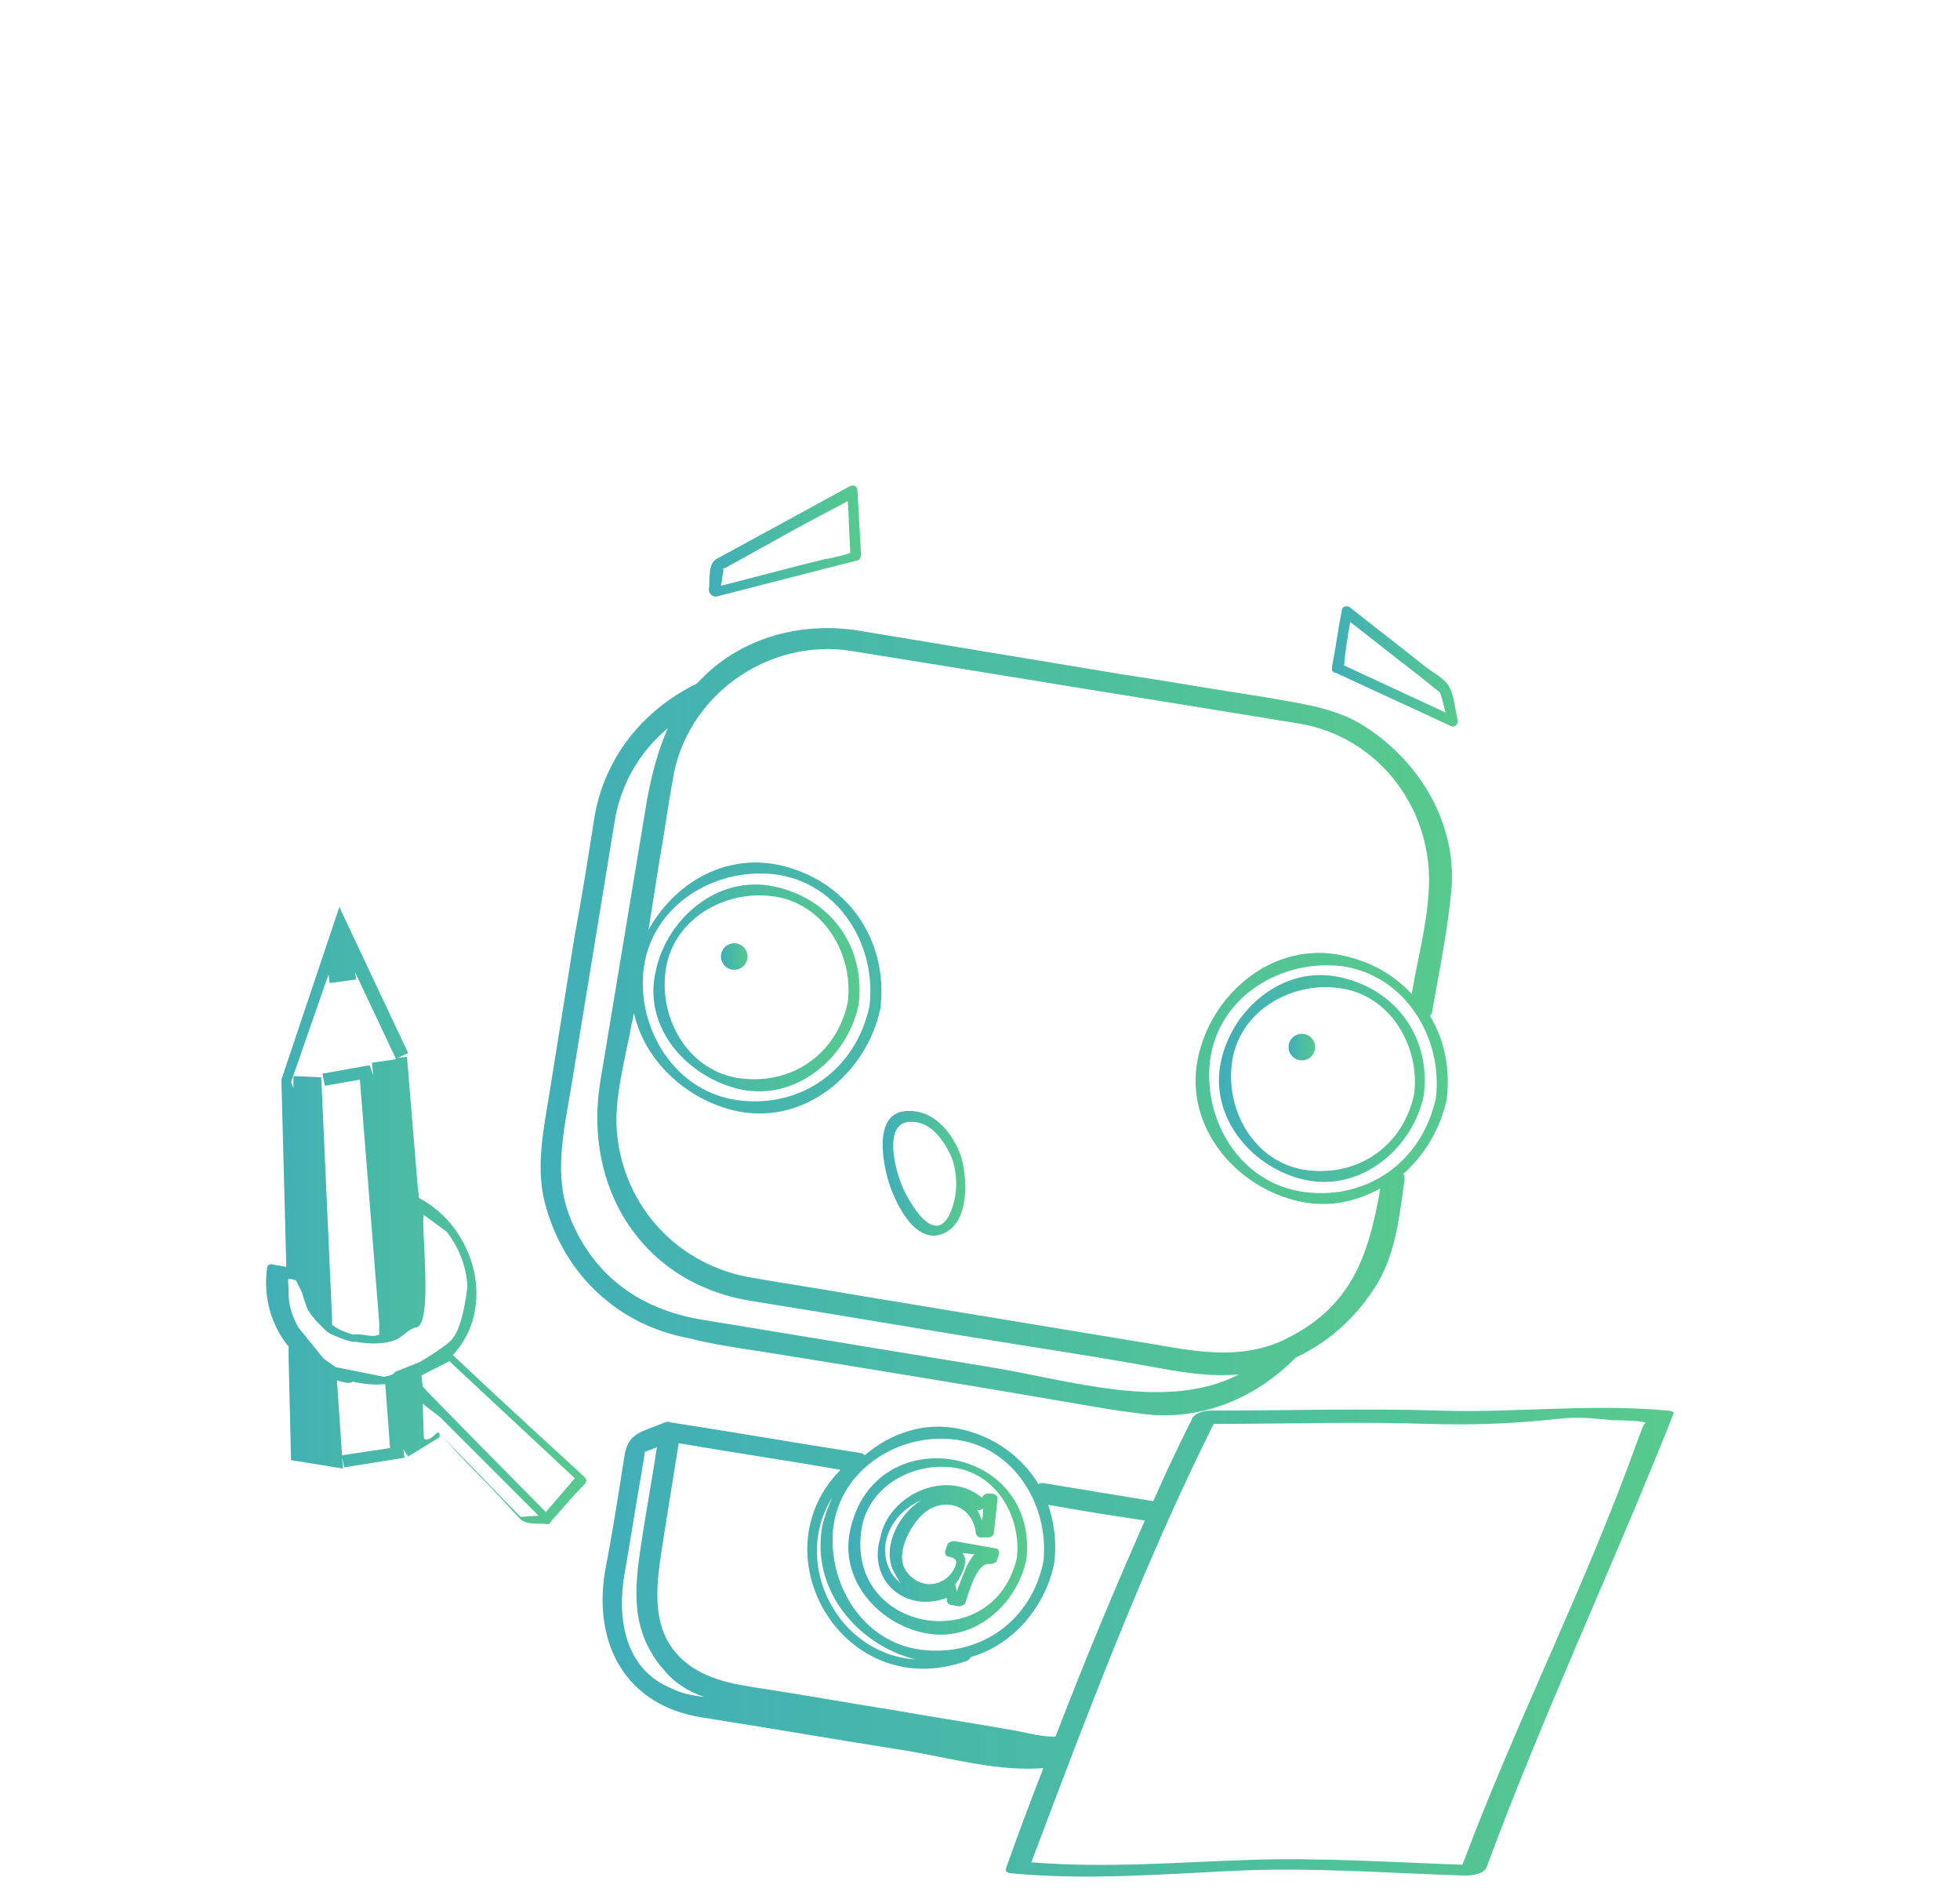 <?xml version="1.0" encoding="utf-8"?>
<!-- Generator: Adobe Illustrator 21.0.0, SVG Export Plug-In . SVG Version: 6.00 Build 0)  -->
<svg version="1.1" id="Слой_1" xmlns="http://www.w3.org/2000/svg" xmlns:xlink="http://www.w3.org/1999/xlink" x="0px" y="0px"
	 viewBox="0 0 162.3 156.3" style="enable-background:new 0 0 162.3 156.3;" xml:space="preserve">
<style type="text/css">
	.st0{fill:url(#SVGID_1_);}
	.st1{fill:url(#SVGID_2_);}
	.st2{fill:url(#SVGID_3_);}
	.st3{fill:url(#SVGID_4_);}
	.st4{fill:url(#SVGID_5_);}
	.st5{fill:url(#SVGID_6_);}
	.st6{fill:url(#SVGID_7_);}
	.st7{fill:url(#SVGID_8_);}
	.st8{fill:url(#SVGID_9_);}
	.st9{fill:url(#SVGID_10_);}
	.st10{fill:url(#SVGID_11_);}
	.st11{fill:url(#SVGID_12_);}
</style>
<g>
	
		<linearGradient id="SVGID_1_" gradientUnits="userSpaceOnUse" x1="44.797" y1="279.885" x2="120.264" y2="279.885" gradientTransform="matrix(1 0 0 1 0 -195.333)">
		<stop  offset="0" style="stop-color:#41AFB7"/>
		<stop  offset="1" style="stop-color:#57CA8D"/>
	</linearGradient>
	<path class="st0" d="M63,111.9c8.7,1.4,17.3,2.8,26,4.3c1.7,0.3,3.4,0.6,5.1,0.8c4.9,0.8,9.6-1,13.1-4.5l0.1-0.1
		c2.8-1.3,5.1-3.4,6.8-6.2c1.5-2.6,1.8-5.6,2.2-8.5c0-0.2,0-0.4-0.1-0.5c1.8-1.6,3.1-3.8,3.6-6.2c0.3-2.6-0.2-4.9-1.4-6.9
		c0.1-0.1,0.2-0.2,0.2-0.4c0.6-3.4,1.3-6.8,1.6-10.2c0.4-5.6-2.9-10.8-7.6-13.6c-2.4-1.4-5.3-1.7-8-2.2c-4-0.6-7.9-1.3-11.9-1.9
		c-7.2-1.2-14.5-2.4-21.7-3.6c-4.5-0.7-9.2,0.5-12.5,3.6c-0.3,0.3-0.5,0.5-0.8,0.8c-4.5,2.2-7.7,6.2-8.5,11.2
		c-0.5,3.2-1,6.4-1.6,9.6c-0.7,4.4-1.4,8.7-2.1,13.1c-0.5,3.1-1.2,6.3-0.3,9.4c1.6,5.7,6,9.8,11.8,10.9C59,111.3,61,111.6,63,111.9z
		 M118.9,90.9c-1.1,5.2-5.6,8.5-10.9,7.8c-5.3-0.7-8.4-5.9-7.8-10.9c0.7-5.3,5.9-8.4,10.9-7.8C116.3,80.7,119.5,85.9,118.9,90.9z
		 M70.5,53.9c6.2,1,12.4,2,18.5,3c6.2,1,12.4,2,18.5,3c6.8,1.1,11.3,7.3,10.8,14c-0.2,3-0.9,5.4-1.4,8.4c-1.5-1.6-3.4-2.7-5.8-3.2
		c-5.7-1.2-10.8,3.2-11.9,8.5c-1.2,5.7,3.2,10.8,8.5,11.9c2.4,0.5,4.6,0,6.6-1.1c-1,5.7-2.4,9.9-8.1,12.6c-3.3,1.5-6.7,1-10.1,0.4
		c-8.5-1.4-16.9-2.8-25.4-4.2c-2.8-0.5-5.6-0.9-8.4-1.4c-6.1-1-10.6-5.8-11.2-11.9c-0.3-2.9,0.7-6.3,1.2-9.1
		c0.1-0.3,0.1-0.6,0.2-0.9c0.9,4,4.4,7.2,8.5,8.1c5.7,1.2,10.8-3.2,11.9-8.5c0.7-5.7-2.8-10.7-8.5-11.9c-4.5-0.9-8.6,1.6-10.7,5.4
		c0.3-1.9,0.6-3.8,0.9-5.7c0.4-2.2,0.7-4.5,1.1-6.7C56.8,57.6,63.6,52.8,70.5,53.9z M53.3,80.2c0.7-5.3,5.9-8.4,10.9-7.8
		c5.3,0.7,8.4,5.9,7.8,10.9c-1.1,5.2-5.6,8.5-10.9,7.8C55.9,90.4,52.7,85.2,53.3,80.2z M47.2,100.8c-1.4-3.5-0.5-7.2,0.1-10.8
		c1.2-7.3,2.4-14.7,3.6-22c0.5-3.1,2.1-5.8,4.4-7.7c-0.8,1.8-1.3,3.7-1.7,5.8c-1.3,7.8-2.6,15.7-3.9,23.5
		c-1.4,8.7,3.4,16.6,12.4,18.1c7.5,1.2,15,2.5,22.6,3.7c3.8,0.6,7.6,1.2,11.4,1.9c2.2,0.4,4.3,0.7,6.5,0.5c-6,3.1-13.9,0.5-20.6-0.6
		c-7.9-1.3-15.8-2.6-23.7-3.9C53.2,108.5,49.2,105.8,47.2,100.8z"/>
	
		<linearGradient id="SVGID_2_" gradientUnits="userSpaceOnUse" x1="54.136" y1="277.088" x2="71.21" y2="277.088" gradientTransform="matrix(1 0 0 1 0 -195.333)">
		<stop  offset="0" style="stop-color:#41AFB7"/>
		<stop  offset="1" style="stop-color:#57CA8D"/>
	</linearGradient>
	<path class="st1" d="M61.3,90.2c4.7,1,8.9-2.7,9.8-7c0.6-4.8-2.3-8.8-7-9.8s-8.9,2.7-9.8,7C53.2,85.1,56.9,89.2,61.3,90.2z
		 M55.1,80.5c0.5-4.3,4.8-6.8,8.8-6.3c4.3,0.5,6.8,4.8,6.3,8.8c-0.9,4.2-4.5,6.8-8.8,6.3S54.6,84.5,55.1,80.5z"/>
	
		<linearGradient id="SVGID_3_" gradientUnits="userSpaceOnUse" x1="101.02" y1="284.588" x2="118.1" y2="284.588" gradientTransform="matrix(1 0 0 1 0 -195.333)">
		<stop  offset="0" style="stop-color:#41AFB7"/>
		<stop  offset="1" style="stop-color:#57CA8D"/>
	</linearGradient>
	<path class="st2" d="M110.9,80.9c-4.7-1-8.9,2.7-9.8,7c-1,4.7,2.7,8.9,7,9.8c4.7,1,8.9-2.7,9.8-7C118.5,85.9,115.6,81.9,110.9,80.9
		z M117.1,90.6c-0.9,4.2-4.5,6.8-8.8,6.3s-6.8-4.8-6.3-8.8c0.5-4.3,4.8-6.8,8.8-6.3C115.1,82.3,117.6,86.6,117.1,90.6z"/>
	
		<linearGradient id="SVGID_4_" gradientUnits="userSpaceOnUse" x1="58.824" y1="240.088" x2="71.404" y2="240.088" gradientTransform="matrix(1 0 0 1 0 -195.333)">
		<stop  offset="0" style="stop-color:#41AFB7"/>
		<stop  offset="1" style="stop-color:#57CA8D"/>
	</linearGradient>
	<path class="st3" d="M59.3,49.4L59.3,49.4c3.9-1,7.8-2,11.7-3c0.2,0,0.3-0.3,0.3-0.5c-0.1-1.8-0.2-3.5-0.3-5.3
		c0-0.4-0.4-0.5-0.7-0.3c-2.6,1.4-5.1,2.8-7.7,4.2c-1.1,0.6-2.2,1.2-3.3,1.8c-0.7,0.4-0.5,1.8-0.6,2.5v0.1
		C58.8,49.3,59.1,49.4,59.3,49.4z M59.8,47.1c0,0,0.1,0,0.3-0.1c1.3-0.7,2.5-1.4,3.8-2.1c2.1-1.2,4.2-2.3,6.3-3.4
		c0.1,1.3,0.1,2.6,0.2,4c0,0.1,0,0.2,0,0.3l0,0c-0.7,0.2-1.4,0.4-2.1,0.5c-2.9,0.7-5.8,1.5-8.6,2.2c0.1-0.4,0.1-0.8,0.2-1.2
		C59.9,47.1,59.9,47.1,59.8,47.1z"/>
	
		<linearGradient id="SVGID_5_" gradientUnits="userSpaceOnUse" x1="110.331" y1="250.465" x2="120.699" y2="250.465" gradientTransform="matrix(1 0 0 1 0 -195.333)">
		<stop  offset="0" style="stop-color:#41AFB7"/>
		<stop  offset="1" style="stop-color:#57CA8D"/>
	</linearGradient>
	<path class="st4" d="M110.3,55.5c0,0,0,0.1,0.1,0.1c0,0.1,0.1,0.1,0.2,0.1c3.2,1.5,6.3,2.9,9.5,4.4c0.4,0.2,0.7-0.2,0.6-0.5
		c-0.2-0.8-0.3-2.2-0.8-2.9c-0.4-0.6-1.4-1.1-2-1.6c-2-1.6-4.1-3.2-6.1-4.8c-0.3-0.2-0.7-0.1-0.7,0.3c-0.3,1.5-0.5,3.1-0.8,4.6
		C110.3,55.3,110.3,55.4,110.3,55.5C110.3,55.4,110.3,55.4,110.3,55.5z M111.8,51.5c1.7,1.3,3.3,2.6,5,3.9c0.8,0.6,1.6,1.3,2.4,1.9
		c0.1,0.1,0.3,0.9,0.5,1.7c-2.8-1.3-5.6-2.6-8.4-3.9C111.4,53.9,111.6,52.7,111.8,51.5z"/>
	
		<linearGradient id="SVGID_6_" gradientUnits="userSpaceOnUse" x1="59.753" y1="274.488" x2="62.048" y2="274.488" gradientTransform="matrix(1 0 0 1 0 -195.333)">
		<stop  offset="0" style="stop-color:#41AFB7"/>
		<stop  offset="1" style="stop-color:#57CA8D"/>
	</linearGradient>
	<circle class="st5" cx="60.8" cy="79.2" r="1.1"/>
	
		<linearGradient id="SVGID_7_" gradientUnits="userSpaceOnUse" x1="106.742" y1="281.988" x2="109.037" y2="281.988" gradientTransform="matrix(1 0 0 1 0 -195.333)">
		<stop  offset="0" style="stop-color:#41AFB7"/>
		<stop  offset="1" style="stop-color:#57CA8D"/>
	</linearGradient>
	<circle class="st6" cx="107.8" cy="86.7" r="1.1"/>
	
		<linearGradient id="SVGID_8_" gradientUnits="userSpaceOnUse" x1="70.304" y1="323.337" x2="85.109" y2="323.337" gradientTransform="matrix(1 0 0 1 0 -195.333)">
		<stop  offset="0" style="stop-color:#41AFB7"/>
		<stop  offset="1" style="stop-color:#57CA8D"/>
	</linearGradient>
	<path class="st7" d="M76.5,135.2c4.1,0.9,7.7-2.3,8.5-6.1c1-9.5-12.6-11.7-14.6-2.4C69.5,130.8,72.7,134.4,76.5,135.2z M71.3,126.9
		c0.4-3.7,4.1-5.8,7.5-5.4c3.7,0.4,5.8,4.1,5.4,7.5C82.3,137.2,70.3,135.2,71.3,126.9z"/>
	
		<linearGradient id="SVGID_9_" gradientUnits="userSpaceOnUse" x1="72.53" y1="323.275" x2="82.65" y2="323.275" gradientTransform="matrix(1 0 0 1 0 -195.333)">
		<stop  offset="0" style="stop-color:#41AFB7"/>
		<stop  offset="1" style="stop-color:#57CA8D"/>
	</linearGradient>
	<path class="st8" d="M78.4,132.3c0,0.1,0,0.1,0,0.2c0,0.2,0.2,0.4,0.4,0.4c0.2,0,0.4,0.1,0.6,0.1s0.4-0.1,0.5-0.2
		c0.3-0.7,0.9-3.5,2.1-3.3c0.2,0,0.4-0.1,0.5-0.2c0.1-0.2,0.1-0.3,0.2-0.5c0.1-0.3,0-0.6-0.3-0.6c-1.1-0.2-2.3-0.4-3.4-0.6
		c-0.2,0-0.4,0.1-0.5,0.2c-0.1,0.2-0.1,0.3-0.2,0.5c-0.1,0.3,0,0.6,0.3,0.6c0.5,0.1,0.7,0.3,0.5,0.8c-0.6,1.5-2.6,2.1-3.9,0.6
		c-1.2-1.3,0-3.6,0.9-4.6c1.6-1.9,4.4-1.3,4.7,1.2c0,0.2,0.2,0.4,0.4,0.4c0.2,0,0.4,0,0.6,0s0.5-0.1,0.5-0.4
		c0.1-0.9,0.2-1.8,0.3-2.7c0-0.1,0-0.2,0-0.2c0-0.1-0.1-0.2-0.3-0.3c-0.6-0.1-0.8,0-1,0.3c-2.9-2.4-7.7-0.3-8.4,3.3
		C71.8,130.9,75,133.6,78.4,132.3z M79.1,132.1L79.1,132.1L79.1,132.1L79.1,132.1z M79.1,131.2c0.7-1,1.1-2,0.6-2.6h0.1
		c0.3,0,0.6,0.1,0.9,0.1c-0.3,0.3-0.5,0.7-0.7,1.1c-0.3,0.7-0.5,1.3-0.8,2c0,0,0-0.1,0-0.2C79.2,131.5,79.1,131.3,79.1,131.2
		C79.1,131.3,79.1,131.2,79.1,131.2z M81.4,124.9C81.4,124.9,81.5,124.8,81.4,124.9c0,0.3,0,0.7-0.1,1c-0.1-0.3-0.2-0.6-0.4-0.9
		C81.1,125.1,81.3,125,81.4,124.9z M73.3,128c0.2-1.7,1.4-3.1,3-3.8c-1.8,1.1-3.2,3.7-2.4,5.7c0.2,0.4,0.4,0.8,0.7,1.2
		C73.7,130.4,73.2,129.3,73.3,128z"/>
	
		<linearGradient id="SVGID_10_" gradientUnits="userSpaceOnUse" x1="73.213" y1="292.438" x2="80.022" y2="292.438" gradientTransform="matrix(1 0 0 1 0 -195.333)">
		<stop  offset="0" style="stop-color:#41AFB7"/>
		<stop  offset="1" style="stop-color:#57CA8D"/>
	</linearGradient>
	<path class="st9" d="M78.2,102.1c2.1-1,1.9-4.5,1.4-6.3c-0.7-2-2.3-4-4.6-3.8c-2.7,0.2-1.9,4.3-1.4,5.9
		C74.2,99.8,75.9,103.2,78.2,102.1z M75.7,92.9c1.6,0.1,2.7,1.9,3.2,3.2c0.4,1.4,0.4,2.9-0.2,4.3c-1.3,3-3.5-1-4-2.2
		C74.1,96.8,73,92.6,75.7,92.9z"/>
	
		<linearGradient id="SVGID_11_" gradientUnits="userSpaceOnUse" x1="21.922" y1="295.938" x2="48.489" y2="295.938" gradientTransform="matrix(1 0 0 1 0 -195.333)">
		<stop  offset="0" style="stop-color:#41AFB7"/>
		<stop  offset="1" style="stop-color:#57CA8D"/>
	</linearGradient>
	<path class="st10" d="M37.5,112.2L37.5,112.2c3.7-4,1.8-10.6-2.8-13l-0.1-0.8l-0.9-10.9l-0.8,0.1l0.9-0.4l-5.7-12.1l-4.8,14.3
		l0.4,15.2v0.3c-0.4-0.1-0.7-0.1-1.1-0.2c-0.3-0.1-0.5,0.1-0.5,0.4c-0.3,2.4,0.4,4.7,1.8,6.4v1l0.2,8.4l4.3,0.7l-0.5-7.3
		c0.3,0.1,0.7,0.2,1,0.2c0.1,0,0.2,0,0.3-0.1c0.9,0.2,1.8,0.3,2.7,0.2l0.4,5.3l-4,0.6l0.2,1l5-0.8l-0.1-0.7l0.4,0.6l2.6-1.6v-0.3
		c1.1,1.2,2.2,2.4,3.4,3.6c1.1,1.1,2.1,2.2,3.2,3.4c0.5,0.6,1.6,0.4,2.3,0.5l0,0l0,0c0.2,0,0.3-0.1,0.3-0.2c0.9-1,1.8-2.1,2.8-3.1
		c0.2-0.2,0.2-0.4,0-0.6C44.7,118.9,41.1,115.6,37.5,112.2z M34.9,113.9c0.3-0.2,2-1,2.3-1.2l10.4,9.7l-2.4,2.8
		c-0.4-0.4-9.9-10-10.2-10.4L34.9,113.9z M27.2,80.7l0.1,0.7l2.2-0.3l-0.1-0.6l3.4,7.2l-2,0.3l0.1,1l-0.3-0.8l-3.9,0.7l0.2,1
		l2.9-0.5l1.6,20.1v1c-0.6,0.3-1.3-0.1-2.1,0c0,0,0,0-0.1,0c-0.6-0.2-1.2-0.4-1.7-0.8v-0.5l-0.9-20l-2.3-0.1v1l-0.2-0.5L27.2,80.7z
		 M31.8,114l-4-0.8l-1-0.7l-2.1-2.6c-0.5-0.9-0.8-1.8-0.8-2.8c0-0.9-0.1-1.2,0-1.2c0,0,0,0,0.1,0s0.1,0,0.1,0c0.1,0,0.2,0.1,0.4,0.1
		l0.5,1c0.2,0.7,0.5,1.6,0.6,1.6c0.3,0.5,0.7,0.9,1.1,1.3c0.2,0.2,0.4,0.4,0.6,0.5c0.1,0.1,0.3,0.1,0.4,0.2c0.5,0.2,1,0.4,1.5,0.5
		h0.1h0.1l0,0c0.7,0.1,1.5,0.2,2.2,0.1c0.3,0,0.7-0.1,1-0.2c0.7-0.2,1.2-1,1.9-1.1c1.4-0.3,0.3-8.9,0.6-9.3L37,102
		c1.7,2.2,1.7,4.4,1.7,4.6c-0.1,0.7-0.4,3.2-1.2,4.2c-0.3,0.5-2.4,1.8-2.8,2l-2,0.8C32.5,113.9,32.2,113.9,31.8,114z M35.1,119.1
		l-0.1-2.9c0.4,0.4,1.2,0.9,1.5,1.2l8.1,8.1l-1.5,0.1l-6.8-7C36.1,118.6,35.5,119.5,35.1,119.1z"/>
	
		<linearGradient id="SVGID_12_" gradientUnits="userSpaceOnUse" x1="49.928" y1="331.265" x2="138.631" y2="331.265" gradientTransform="matrix(1 0 0 1 0 -195.333)">
		<stop  offset="0" style="stop-color:#41AFB7"/>
		<stop  offset="1" style="stop-color:#57CA8D"/>
	</linearGradient>
	<path class="st11" d="M138.1,116.8c-6.4-0.6-12.5,0.2-18.9,0c-6.3-0.2-12.6,0-19,0c-0.5,0-1.3,0.2-1.5,0.7
		c-1.1,2.2-2.2,4.5-3.2,6.8c-3-0.5-6.1-1-9.1-1.5c-0.2,0-0.3,0-0.4,0.1c-1.4-2.3-3.7-4-6.6-4.6c-2.9-0.6-5.7,0.4-7.8,2.2
		c-0.1-0.1-0.2-0.2-0.4-0.2c-5.2-0.8-10.3-1.7-15.5-2.5h-0.1c-0.2-0.1-0.4-0.1-0.6,0c-1.9,0.8-3,0.8-3.3,2.8c-0.5,3.2-1,6.4-1.6,9.5
		c-1,6,1.7,11.1,8,12.1c5.7,0.9,11.5,1.9,17.2,2.8c3.5,0.6,7.4,1.7,11.1,1.4c-1.1,2.8-2.1,5.5-3.1,8.3c0,0.1,0,0.1,0,0.2
		c0,0.1,0.1,0.1,0.3,0.2c6.4,0.6,12.3,0.1,18.7-0.2c6.3-0.3,12.7,0.2,19,0.4c0.5,0,1.6-0.1,1.8-0.7c4.7-12.7,10.5-25,15.5-37.6
		C138.6,116.9,138.3,116.8,138.1,116.8z M79.1,119.2c4.9,0.6,7.8,5.5,7.3,10.1c-1,4.9-5.2,7.9-10.1,7.3c-4.9-0.6-7.8-5.5-7.3-10.1
		C69.6,121.6,74.5,118.6,79.1,119.2z M75.8,137.4c-6.4-0.4-10.3-7.9-6.9-13.4c-0.3,0.7-0.6,1.5-0.8,2.3
		C67.1,131.6,71,136.2,75.8,137.4z M55.6,139.8c-3.9-1.6-4.5-5.8-3.9-9.4c0.5-2.8,0.9-5.5,1.4-8.3c0.1-0.6,0.2-1.2,0.3-1.9
		c0.3-0.1,0.6-0.2,0.8-0.3c0.1,0,0.1,0,0.2-0.1c-0.4,2.7-0.9,5.3-1.3,8c-0.6,3.9-0.9,7.3,1.9,10.5c0.9,1.1,2.1,1.8,3.3,2.2
		C57.3,140.4,56.4,140.2,55.6,139.8z M84.1,143.3c-3.4-0.6-6.7-1.1-10.1-1.7c-3.2-0.5-6.5-1.1-9.7-1.6c-2.4-0.4-4.9-0.6-6.9-1.9
		c-4-2.6-3-7.2-2.4-11.1c0.4-2.5,0.8-5,1.2-7.5c4.7,0.8,8.8,1.4,13.4,2.2c-7,7.1,0.4,19.5,10.5,15.8c0.2-0.1,0.2-0.2,0.3-0.3
		c3.5-1,6.2-4.2,6.9-7.8c0.2-1.7,0-3.3-0.5-4.8c2.8,0.5,5.3,0.9,8,1.3c-2.6,5.9-5.1,11.9-7.4,17.9C86.2,143.8,85.1,143.5,84.1,143.3
		z M135.7,119c-4.3,12.1-10.1,23.4-14.6,35.4c-5.8-0.2-11.8-0.6-17.6-0.4c-6.2,0.2-11.9,0.7-18.1,0.2c4.6-12.2,9.3-24.7,15.1-36.3
		c6,0,11.9-0.2,17.8,0c3.6,0.1,6.9,0,10.5-0.4c1.9-0.2,2.7-0.1,4.8,0.1c0.3,0,2.1,0,2.7,0.2C136.1,117.8,135.8,118.8,135.7,119z"/>
</g>
</svg>
